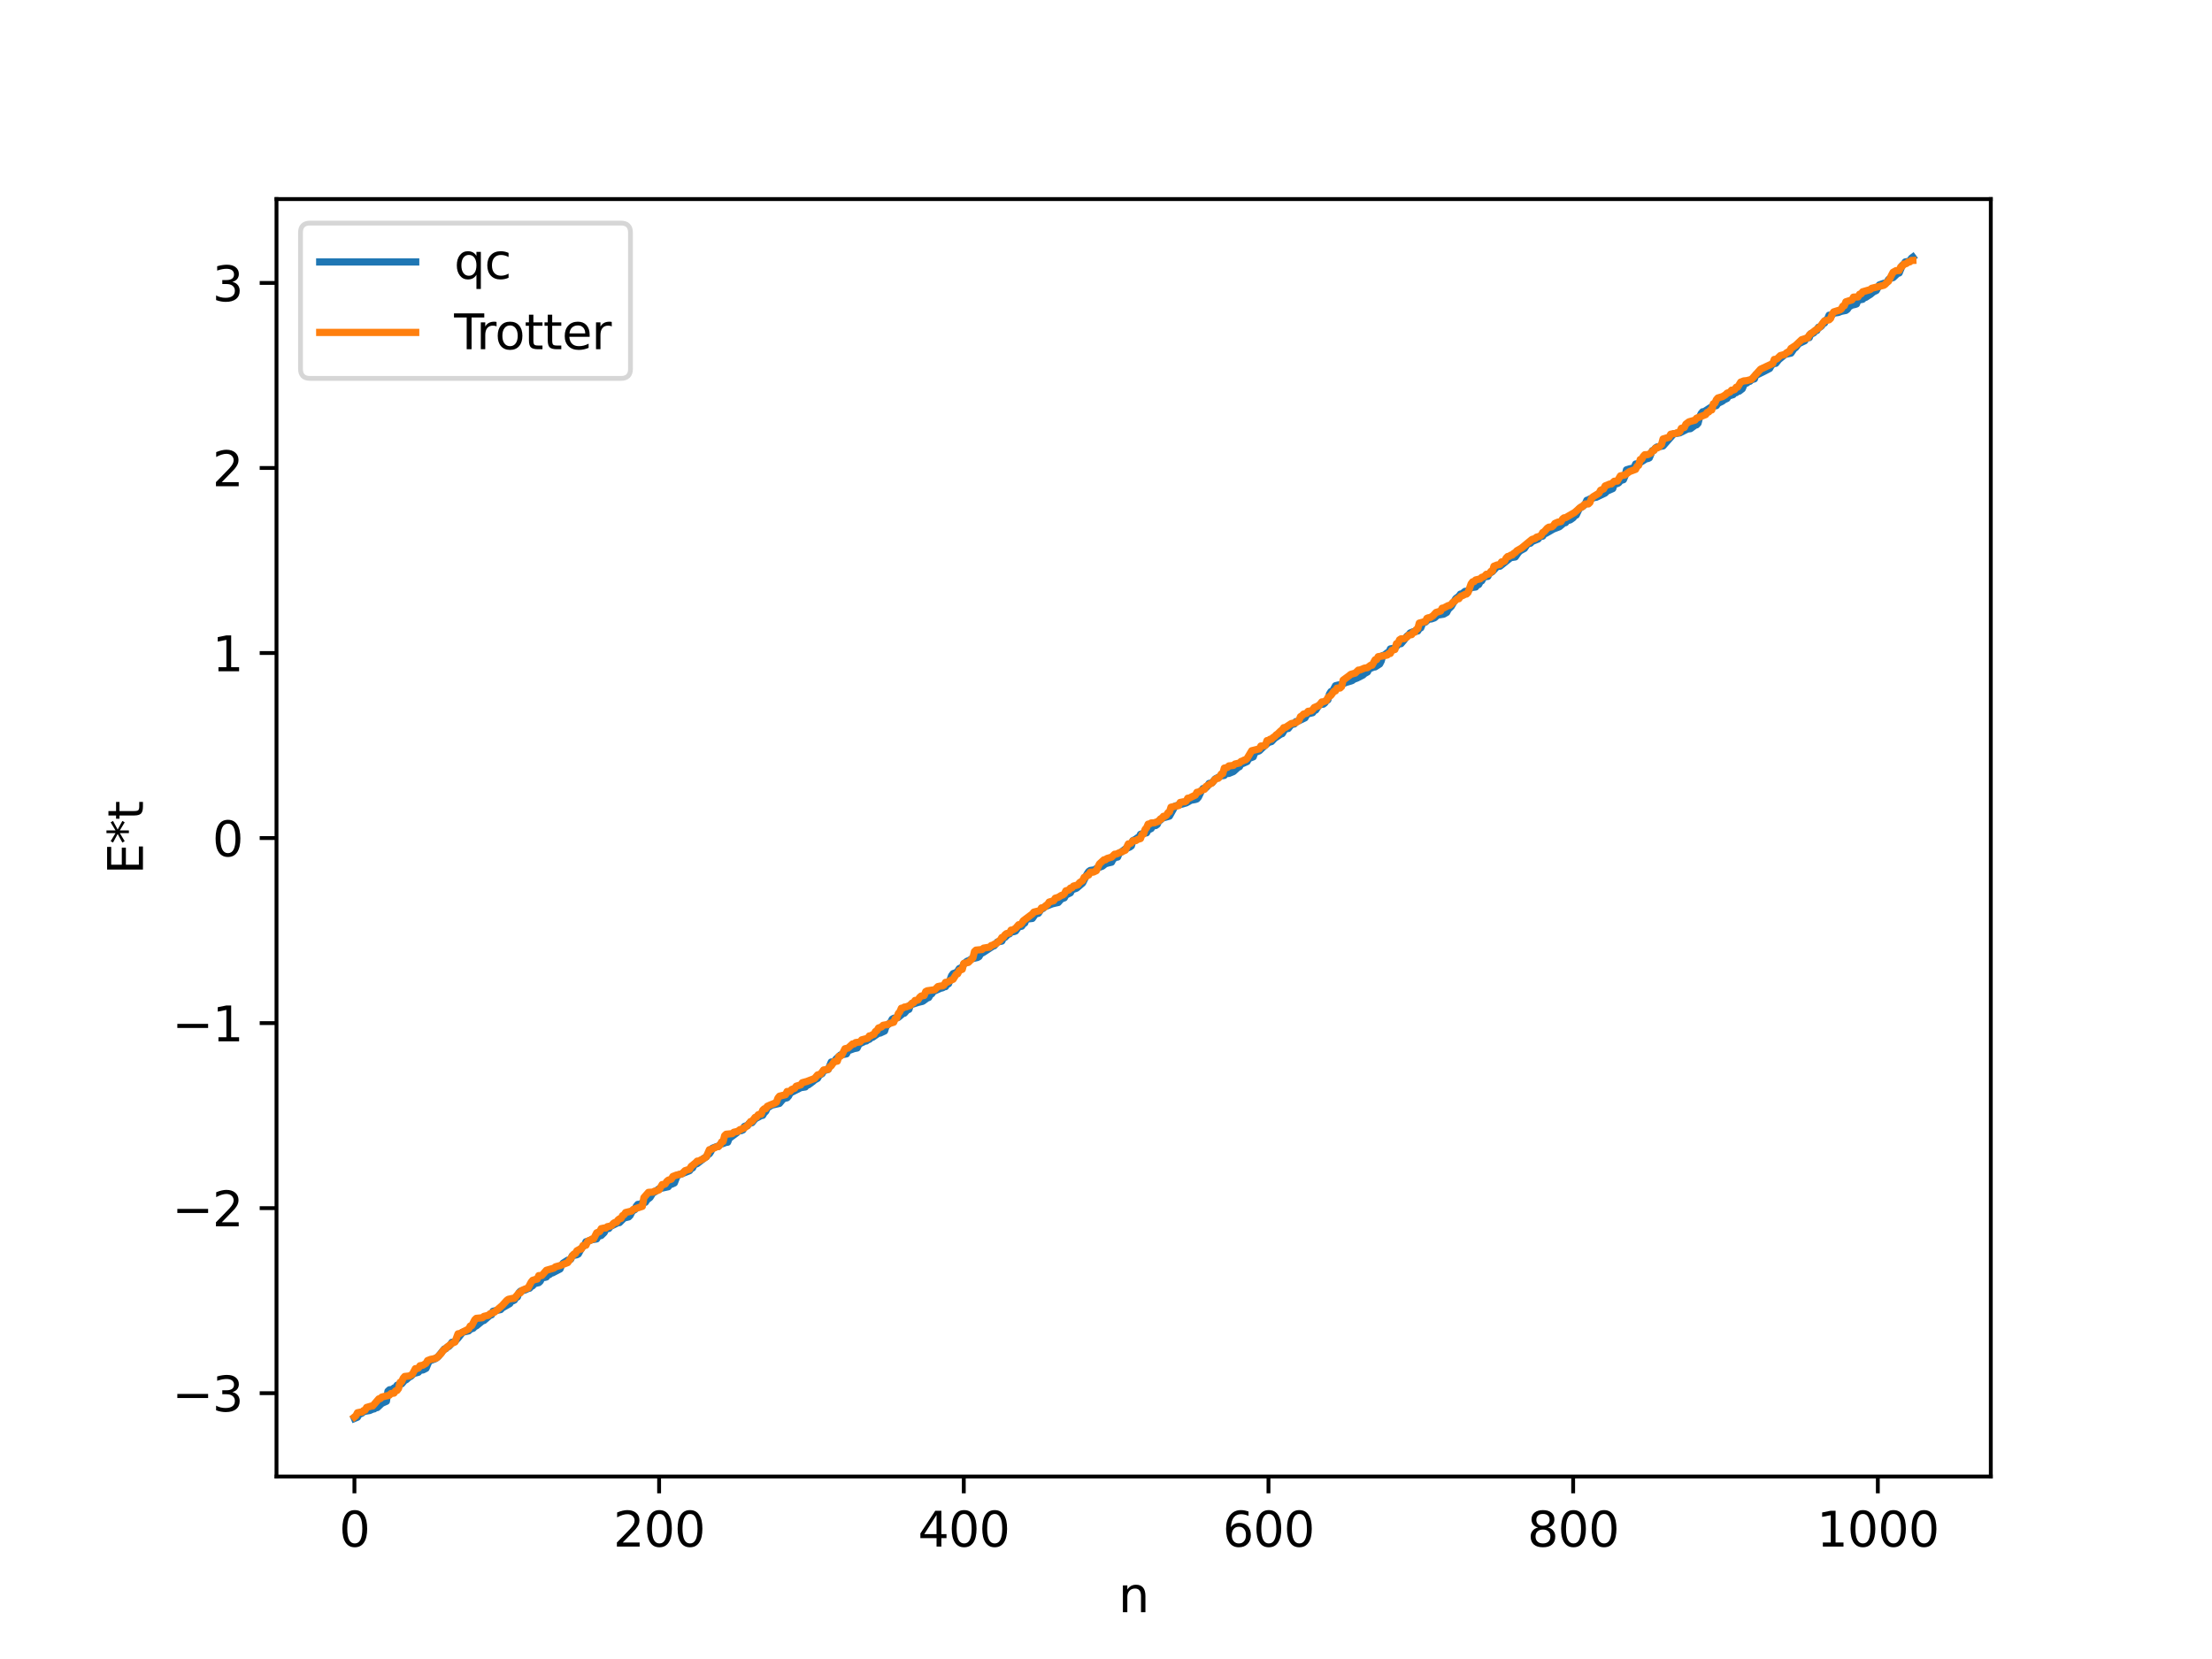 <?xml version="1.0" encoding="utf-8" standalone="no"?>
<!DOCTYPE svg PUBLIC "-//W3C//DTD SVG 1.1//EN"
  "http://www.w3.org/Graphics/SVG/1.1/DTD/svg11.dtd">
<svg xmlns:xlink="http://www.w3.org/1999/xlink" width="460.8pt" height="345.6pt" viewBox="0 0 460.8 345.6" xmlns="http://www.w3.org/2000/svg" version="1.1">
 <defs>
  <style type="text/css">*{stroke-linejoin: round; stroke-linecap: butt}</style>
 </defs>
 <g id="figure_1">
  <g id="patch_1">
   <path d="M 0 345.6 
L 460.8 345.6 
L 460.8 0 
L 0 0 
z
" style="fill: #ffffff"/>
  </g>
  <g id="axes_1">
   <g id="patch_2">
    <path d="M 57.6 307.584 
L 414.72 307.584 
L 414.72 41.472 
L 57.6 41.472 
z
" style="fill: #ffffff"/>
   </g>
   <g id="matplotlib.axis_1">
    <g id="xtick_1">
     <g id="line2d_1">
      <defs>
       <path id="mc720ba28cb" d="M 0 0 
L 0 3.5 
" style="stroke: #000000; stroke-width: 0.8"/>
      </defs>
      <g>
       <use xlink:href="#mc720ba28cb" x="73.833" y="307.584" style="stroke: #000000; stroke-width: 0.8"/>
      </g>
     </g>
     <g id="text_1">
      <!-- 0 -->
      <g transform="translate(70.651 322.182) scale(0.1 -0.1)">
       <defs>
        <path id="DejaVuSans-30" d="M 2034 4250 
Q 1547 4250 1301 3770 
Q 1056 3291 1056 2328 
Q 1056 1369 1301 889 
Q 1547 409 2034 409 
Q 2525 409 2770 889 
Q 3016 1369 3016 2328 
Q 3016 3291 2770 3770 
Q 2525 4250 2034 4250 
z
M 2034 4750 
Q 2819 4750 3233 4129 
Q 3647 3509 3647 2328 
Q 3647 1150 3233 529 
Q 2819 -91 2034 -91 
Q 1250 -91 836 529 
Q 422 1150 422 2328 
Q 422 3509 836 4129 
Q 1250 4750 2034 4750 
z
" transform="scale(0.016)"/>
       </defs>
       <use xlink:href="#DejaVuSans-30"/>
      </g>
     </g>
    </g>
    <g id="xtick_2">
     <g id="line2d_2">
      <g>
       <use xlink:href="#mc720ba28cb" x="137.304" y="307.584" style="stroke: #000000; stroke-width: 0.8"/>
      </g>
     </g>
     <g id="text_2">
      <!-- 200 -->
      <g transform="translate(127.76 322.182) scale(0.1 -0.1)">
       <defs>
        <path id="DejaVuSans-32" d="M 1228 531 
L 3431 531 
L 3431 0 
L 469 0 
L 469 531 
Q 828 903 1448 1529 
Q 2069 2156 2228 2338 
Q 2531 2678 2651 2914 
Q 2772 3150 2772 3378 
Q 2772 3750 2511 3984 
Q 2250 4219 1831 4219 
Q 1534 4219 1204 4116 
Q 875 4013 500 3803 
L 500 4441 
Q 881 4594 1212 4672 
Q 1544 4750 1819 4750 
Q 2544 4750 2975 4387 
Q 3406 4025 3406 3419 
Q 3406 3131 3298 2873 
Q 3191 2616 2906 2266 
Q 2828 2175 2409 1742 
Q 1991 1309 1228 531 
z
" transform="scale(0.016)"/>
       </defs>
       <use xlink:href="#DejaVuSans-32"/>
       <use xlink:href="#DejaVuSans-30" x="63.623"/>
       <use xlink:href="#DejaVuSans-30" x="127.246"/>
      </g>
     </g>
    </g>
    <g id="xtick_3">
     <g id="line2d_3">
      <g>
       <use xlink:href="#mc720ba28cb" x="200.775" y="307.584" style="stroke: #000000; stroke-width: 0.8"/>
      </g>
     </g>
     <g id="text_3">
      <!-- 400 -->
      <g transform="translate(191.231 322.182) scale(0.1 -0.1)">
       <defs>
        <path id="DejaVuSans-34" d="M 2419 4116 
L 825 1625 
L 2419 1625 
L 2419 4116 
z
M 2253 4666 
L 3047 4666 
L 3047 1625 
L 3713 1625 
L 3713 1100 
L 3047 1100 
L 3047 0 
L 2419 0 
L 2419 1100 
L 313 1100 
L 313 1709 
L 2253 4666 
z
" transform="scale(0.016)"/>
       </defs>
       <use xlink:href="#DejaVuSans-34"/>
       <use xlink:href="#DejaVuSans-30" x="63.623"/>
       <use xlink:href="#DejaVuSans-30" x="127.246"/>
      </g>
     </g>
    </g>
    <g id="xtick_4">
     <g id="line2d_4">
      <g>
       <use xlink:href="#mc720ba28cb" x="264.246" y="307.584" style="stroke: #000000; stroke-width: 0.8"/>
      </g>
     </g>
     <g id="text_4">
      <!-- 600 -->
      <g transform="translate(254.702 322.182) scale(0.1 -0.1)">
       <defs>
        <path id="DejaVuSans-36" d="M 2113 2584 
Q 1688 2584 1439 2293 
Q 1191 2003 1191 1497 
Q 1191 994 1439 701 
Q 1688 409 2113 409 
Q 2538 409 2786 701 
Q 3034 994 3034 1497 
Q 3034 2003 2786 2293 
Q 2538 2584 2113 2584 
z
M 3366 4563 
L 3366 3988 
Q 3128 4100 2886 4159 
Q 2644 4219 2406 4219 
Q 1781 4219 1451 3797 
Q 1122 3375 1075 2522 
Q 1259 2794 1537 2939 
Q 1816 3084 2150 3084 
Q 2853 3084 3261 2657 
Q 3669 2231 3669 1497 
Q 3669 778 3244 343 
Q 2819 -91 2113 -91 
Q 1303 -91 875 529 
Q 447 1150 447 2328 
Q 447 3434 972 4092 
Q 1497 4750 2381 4750 
Q 2619 4750 2861 4703 
Q 3103 4656 3366 4563 
z
" transform="scale(0.016)"/>
       </defs>
       <use xlink:href="#DejaVuSans-36"/>
       <use xlink:href="#DejaVuSans-30" x="63.623"/>
       <use xlink:href="#DejaVuSans-30" x="127.246"/>
      </g>
     </g>
    </g>
    <g id="xtick_5">
     <g id="line2d_5">
      <g>
       <use xlink:href="#mc720ba28cb" x="327.717" y="307.584" style="stroke: #000000; stroke-width: 0.8"/>
      </g>
     </g>
     <g id="text_5">
      <!-- 800 -->
      <g transform="translate(318.173 322.182) scale(0.1 -0.1)">
       <defs>
        <path id="DejaVuSans-38" d="M 2034 2216 
Q 1584 2216 1326 1975 
Q 1069 1734 1069 1313 
Q 1069 891 1326 650 
Q 1584 409 2034 409 
Q 2484 409 2743 651 
Q 3003 894 3003 1313 
Q 3003 1734 2745 1975 
Q 2488 2216 2034 2216 
z
M 1403 2484 
Q 997 2584 770 2862 
Q 544 3141 544 3541 
Q 544 4100 942 4425 
Q 1341 4750 2034 4750 
Q 2731 4750 3128 4425 
Q 3525 4100 3525 3541 
Q 3525 3141 3298 2862 
Q 3072 2584 2669 2484 
Q 3125 2378 3379 2068 
Q 3634 1759 3634 1313 
Q 3634 634 3220 271 
Q 2806 -91 2034 -91 
Q 1263 -91 848 271 
Q 434 634 434 1313 
Q 434 1759 690 2068 
Q 947 2378 1403 2484 
z
M 1172 3481 
Q 1172 3119 1398 2916 
Q 1625 2713 2034 2713 
Q 2441 2713 2670 2916 
Q 2900 3119 2900 3481 
Q 2900 3844 2670 4047 
Q 2441 4250 2034 4250 
Q 1625 4250 1398 4047 
Q 1172 3844 1172 3481 
z
" transform="scale(0.016)"/>
       </defs>
       <use xlink:href="#DejaVuSans-38"/>
       <use xlink:href="#DejaVuSans-30" x="63.623"/>
       <use xlink:href="#DejaVuSans-30" x="127.246"/>
      </g>
     </g>
    </g>
    <g id="xtick_6">
     <g id="line2d_6">
      <g>
       <use xlink:href="#mc720ba28cb" x="391.188" y="307.584" style="stroke: #000000; stroke-width: 0.8"/>
      </g>
     </g>
     <g id="text_6">
      <!-- 1000 -->
      <g transform="translate(378.463 322.182) scale(0.1 -0.1)">
       <defs>
        <path id="DejaVuSans-31" d="M 794 531 
L 1825 531 
L 1825 4091 
L 703 3866 
L 703 4441 
L 1819 4666 
L 2450 4666 
L 2450 531 
L 3481 531 
L 3481 0 
L 794 0 
L 794 531 
z
" transform="scale(0.016)"/>
       </defs>
       <use xlink:href="#DejaVuSans-31"/>
       <use xlink:href="#DejaVuSans-30" x="63.623"/>
       <use xlink:href="#DejaVuSans-30" x="127.246"/>
       <use xlink:href="#DejaVuSans-30" x="190.869"/>
      </g>
     </g>
    </g>
    <g id="text_7">
     <!-- n -->
     <g transform="translate(232.991 335.861) scale(0.1 -0.1)">
      <defs>
       <path id="DejaVuSans-6e" d="M 3513 2113 
L 3513 0 
L 2938 0 
L 2938 2094 
Q 2938 2591 2744 2837 
Q 2550 3084 2163 3084 
Q 1697 3084 1428 2787 
Q 1159 2491 1159 1978 
L 1159 0 
L 581 0 
L 581 3500 
L 1159 3500 
L 1159 2956 
Q 1366 3272 1645 3428 
Q 1925 3584 2291 3584 
Q 2894 3584 3203 3211 
Q 3513 2838 3513 2113 
z
" transform="scale(0.016)"/>
      </defs>
      <use xlink:href="#DejaVuSans-6e"/>
     </g>
    </g>
   </g>
   <g id="matplotlib.axis_2">
    <g id="ytick_1">
     <g id="line2d_7">
      <defs>
       <path id="m18a32d687a" d="M 0 0 
L -3.5 0 
" style="stroke: #000000; stroke-width: 0.8"/>
      </defs>
      <g>
       <use xlink:href="#m18a32d687a" x="57.6" y="290.22" style="stroke: #000000; stroke-width: 0.8"/>
      </g>
     </g>
     <g id="text_8">
      <!-- −3 -->
      <g transform="translate(35.858 294.019) scale(0.1 -0.1)">
       <defs>
        <path id="DejaVuSans-2212" d="M 678 2272 
L 4684 2272 
L 4684 1741 
L 678 1741 
L 678 2272 
z
" transform="scale(0.016)"/>
        <path id="DejaVuSans-33" d="M 2597 2516 
Q 3050 2419 3304 2112 
Q 3559 1806 3559 1356 
Q 3559 666 3084 287 
Q 2609 -91 1734 -91 
Q 1441 -91 1130 -33 
Q 819 25 488 141 
L 488 750 
Q 750 597 1062 519 
Q 1375 441 1716 441 
Q 2309 441 2620 675 
Q 2931 909 2931 1356 
Q 2931 1769 2642 2001 
Q 2353 2234 1838 2234 
L 1294 2234 
L 1294 2753 
L 1863 2753 
Q 2328 2753 2575 2939 
Q 2822 3125 2822 3475 
Q 2822 3834 2567 4026 
Q 2313 4219 1838 4219 
Q 1578 4219 1281 4162 
Q 984 4106 628 3988 
L 628 4550 
Q 988 4650 1302 4700 
Q 1616 4750 1894 4750 
Q 2613 4750 3031 4423 
Q 3450 4097 3450 3541 
Q 3450 3153 3228 2886 
Q 3006 2619 2597 2516 
z
" transform="scale(0.016)"/>
       </defs>
       <use xlink:href="#DejaVuSans-2212"/>
       <use xlink:href="#DejaVuSans-33" x="83.789"/>
      </g>
     </g>
    </g>
    <g id="ytick_2">
     <g id="line2d_8">
      <g>
       <use xlink:href="#m18a32d687a" x="57.6" y="251.674" style="stroke: #000000; stroke-width: 0.8"/>
      </g>
     </g>
     <g id="text_9">
      <!-- −2 -->
      <g transform="translate(35.858 255.473) scale(0.1 -0.1)">
       <use xlink:href="#DejaVuSans-2212"/>
       <use xlink:href="#DejaVuSans-32" x="83.789"/>
      </g>
     </g>
    </g>
    <g id="ytick_3">
     <g id="line2d_9">
      <g>
       <use xlink:href="#m18a32d687a" x="57.6" y="213.128" style="stroke: #000000; stroke-width: 0.8"/>
      </g>
     </g>
     <g id="text_10">
      <!-- −1 -->
      <g transform="translate(35.858 216.927) scale(0.1 -0.1)">
       <use xlink:href="#DejaVuSans-2212"/>
       <use xlink:href="#DejaVuSans-31" x="83.789"/>
      </g>
     </g>
    </g>
    <g id="ytick_4">
     <g id="line2d_10">
      <g>
       <use xlink:href="#m18a32d687a" x="57.6" y="174.581" style="stroke: #000000; stroke-width: 0.8"/>
      </g>
     </g>
     <g id="text_11">
      <!-- 0 -->
      <g transform="translate(44.237 178.381) scale(0.1 -0.1)">
       <use xlink:href="#DejaVuSans-30"/>
      </g>
     </g>
    </g>
    <g id="ytick_5">
     <g id="line2d_11">
      <g>
       <use xlink:href="#m18a32d687a" x="57.6" y="136.035" style="stroke: #000000; stroke-width: 0.8"/>
      </g>
     </g>
     <g id="text_12">
      <!-- 1 -->
      <g transform="translate(44.237 139.834) scale(0.1 -0.1)">
       <use xlink:href="#DejaVuSans-31"/>
      </g>
     </g>
    </g>
    <g id="ytick_6">
     <g id="line2d_12">
      <g>
       <use xlink:href="#m18a32d687a" x="57.6" y="97.489" style="stroke: #000000; stroke-width: 0.8"/>
      </g>
     </g>
     <g id="text_13">
      <!-- 2 -->
      <g transform="translate(44.237 101.288) scale(0.1 -0.1)">
       <use xlink:href="#DejaVuSans-32"/>
      </g>
     </g>
    </g>
    <g id="ytick_7">
     <g id="line2d_13">
      <g>
       <use xlink:href="#m18a32d687a" x="57.6" y="58.942" style="stroke: #000000; stroke-width: 0.8"/>
      </g>
     </g>
     <g id="text_14">
      <!-- 3 -->
      <g transform="translate(44.237 62.742) scale(0.1 -0.1)">
       <use xlink:href="#DejaVuSans-33"/>
      </g>
     </g>
    </g>
    <g id="text_15">
     <!-- E*t -->
     <g transform="translate(29.778 182.148) rotate(-90) scale(0.1 -0.1)">
      <defs>
       <path id="DejaVuSans-45" d="M 628 4666 
L 3578 4666 
L 3578 4134 
L 1259 4134 
L 1259 2753 
L 3481 2753 
L 3481 2222 
L 1259 2222 
L 1259 531 
L 3634 531 
L 3634 0 
L 628 0 
L 628 4666 
z
" transform="scale(0.016)"/>
       <path id="DejaVuSans-2a" d="M 3009 3897 
L 1888 3291 
L 3009 2681 
L 2828 2375 
L 1778 3009 
L 1778 1831 
L 1422 1831 
L 1422 3009 
L 372 2375 
L 191 2681 
L 1313 3291 
L 191 3897 
L 372 4206 
L 1422 3572 
L 1422 4750 
L 1778 4750 
L 1778 3572 
L 2828 4206 
L 3009 3897 
z
" transform="scale(0.016)"/>
       <path id="DejaVuSans-74" d="M 1172 4494 
L 1172 3500 
L 2356 3500 
L 2356 3053 
L 1172 3053 
L 1172 1153 
Q 1172 725 1289 603 
Q 1406 481 1766 481 
L 2356 481 
L 2356 0 
L 1766 0 
Q 1100 0 847 248 
Q 594 497 594 1153 
L 594 3053 
L 172 3053 
L 172 3500 
L 594 3500 
L 594 4494 
L 1172 4494 
z
" transform="scale(0.016)"/>
      </defs>
      <use xlink:href="#DejaVuSans-45"/>
      <use xlink:href="#DejaVuSans-2a" x="63.184"/>
      <use xlink:href="#DejaVuSans-74" x="113.184"/>
     </g>
    </g>
   </g>
   <g id="line2d_14">
    <path d="M 73.833 295.488 
L 74.467 295.226 
L 74.785 294.647 
L 75.42 294.385 
L 75.737 294.045 
L 77.006 293.834 
L 77.641 293.552 
L 77.958 293.495 
L 78.276 293.251 
L 78.593 293.225 
L 79.545 292.336 
L 80.497 291.915 
L 80.815 289.817 
L 81.132 289.523 
L 81.767 289.436 
L 82.084 289.135 
L 82.401 289.059 
L 82.719 288.57 
L 83.353 288.354 
L 83.671 288.289 
L 84.305 287.545 
L 84.623 287.421 
L 85.258 286.851 
L 85.575 286.721 
L 86.21 286.113 
L 86.844 285.956 
L 87.162 285.863 
L 87.479 285.462 
L 88.114 285.382 
L 88.748 285.056 
L 89.383 283.537 
L 90.335 283.18 
L 90.653 283.063 
L 91.287 282.592 
L 92.557 281.018 
L 92.874 280.957 
L 93.191 280.594 
L 93.509 280.487 
L 93.826 280.158 
L 94.143 279.629 
L 94.461 279.609 
L 94.778 279.425 
L 95.413 278.752 
L 96.365 277.538 
L 97.634 277.244 
L 97.952 276.909 
L 98.586 276.693 
L 98.904 276.332 
L 99.221 276.211 
L 100.491 275.165 
L 100.808 275.082 
L 101.443 274.536 
L 102.077 274.006 
L 102.395 273.905 
L 102.712 273.157 
L 103.347 273.011 
L 104.299 272.81 
L 104.616 272.47 
L 106.203 271.561 
L 106.52 271.037 
L 106.838 270.991 
L 107.155 270.829 
L 107.472 270.314 
L 107.79 270.177 
L 108.107 269.314 
L 108.424 268.981 
L 109.377 268.724 
L 110.011 268.425 
L 110.329 268.356 
L 110.646 267.995 
L 110.963 267.852 
L 111.281 267.445 
L 111.915 267.27 
L 112.233 267.198 
L 112.55 266.907 
L 112.867 266.167 
L 113.502 266.107 
L 113.82 266.018 
L 114.137 265.58 
L 114.454 265.516 
L 114.772 265.221 
L 115.089 265.174 
L 116.676 264.349 
L 116.993 263.561 
L 117.31 263.128 
L 118.262 262.521 
L 118.58 262.489 
L 118.897 262.319 
L 119.215 261.588 
L 120.167 261.391 
L 120.484 261.223 
L 121.119 260.049 
L 121.753 259.363 
L 122.071 258.675 
L 122.705 258.524 
L 123.023 258.303 
L 124.292 258.092 
L 124.61 257.549 
L 125.244 257.375 
L 125.879 256.75 
L 126.196 256.056 
L 126.514 255.921 
L 126.831 255.916 
L 127.148 255.496 
L 128.735 254.706 
L 129.053 254.69 
L 130.005 253.735 
L 130.957 253.504 
L 131.274 253.182 
L 131.591 252.54 
L 131.909 252.159 
L 132.226 252.012 
L 132.543 251.286 
L 132.861 250.903 
L 133.178 250.889 
L 133.813 250.601 
L 134.448 250.455 
L 134.765 249.944 
L 135.4 249.472 
L 136.034 248.449 
L 136.352 248.34 
L 137.304 247.634 
L 139.208 247.223 
L 139.525 246.738 
L 139.843 246.723 
L 140.477 246.436 
L 141.112 244.82 
L 141.747 244.633 
L 143.651 243.874 
L 143.968 243.432 
L 144.286 243.299 
L 144.603 242.648 
L 145.238 242.395 
L 146.824 241.164 
L 147.142 240.986 
L 147.459 240.513 
L 147.777 240.355 
L 148.094 239.878 
L 148.411 239.194 
L 149.363 238.828 
L 149.681 238.794 
L 149.998 238.441 
L 151.267 237.976 
L 151.585 237.943 
L 151.902 237.141 
L 153.489 235.976 
L 153.806 235.63 
L 154.441 235.523 
L 154.758 235.383 
L 155.076 234.66 
L 155.393 234.53 
L 155.71 234.526 
L 156.028 234.044 
L 156.662 233.87 
L 157.297 233.079 
L 158.567 232.398 
L 158.884 232.345 
L 159.201 231.813 
L 159.519 231.522 
L 159.836 230.8 
L 160.788 230.219 
L 162.375 229.861 
L 163.01 229.091 
L 163.327 228.836 
L 163.962 228.688 
L 164.279 228.337 
L 164.596 227.701 
L 166.818 226.574 
L 167.77 226.429 
L 168.087 226.025 
L 168.405 225.986 
L 169.357 225.284 
L 169.674 224.992 
L 170.309 224.643 
L 170.626 224.066 
L 171.261 223.659 
L 171.578 223.048 
L 172.213 222.883 
L 172.53 222.767 
L 173.165 221.24 
L 173.8 221.191 
L 174.117 220.666 
L 175.069 219.78 
L 176.339 219.542 
L 176.656 218.901 
L 177.925 218.443 
L 178.56 218.32 
L 178.877 217.634 
L 179.195 217.364 
L 179.829 217.073 
L 180.147 216.894 
L 180.464 216.854 
L 180.781 216.587 
L 181.099 216.51 
L 181.416 216.173 
L 181.734 216.116 
L 183.003 215.234 
L 183.32 215.222 
L 184.272 214.782 
L 184.59 213.784 
L 185.224 213.219 
L 185.542 212.943 
L 185.859 212.321 
L 186.177 212.127 
L 187.129 211.944 
L 188.081 211.135 
L 188.398 211.063 
L 189.033 210.343 
L 189.35 210.273 
L 189.667 209.337 
L 191.254 208.821 
L 192.206 208.593 
L 193.158 207.904 
L 193.476 207.8 
L 193.793 207.218 
L 194.11 207.027 
L 194.428 206.54 
L 196.015 205.842 
L 196.332 205.795 
L 196.649 205.582 
L 196.967 205.538 
L 197.284 205.009 
L 197.601 204.941 
L 198.236 203.247 
L 198.553 202.827 
L 199.188 202.597 
L 199.505 202.319 
L 199.823 201.781 
L 200.458 201.495 
L 200.775 200.811 
L 201.41 200.275 
L 202.044 200.003 
L 202.362 199.756 
L 203.631 199.461 
L 203.948 199.28 
L 204.266 198.71 
L 204.9 198.365 
L 206.805 197.122 
L 207.122 197.009 
L 207.757 196.24 
L 208.709 196.045 
L 209.026 195.35 
L 209.343 195.285 
L 209.978 194.642 
L 210.296 194.548 
L 210.613 194.16 
L 211.248 194.062 
L 211.565 193.95 
L 212.2 193.077 
L 212.834 192.945 
L 213.152 192.492 
L 213.469 192.296 
L 213.786 191.472 
L 215.056 191.328 
L 215.691 190.412 
L 216.325 190.249 
L 216.96 189.309 
L 217.277 189.251 
L 217.595 188.915 
L 219.181 188.295 
L 219.816 188.142 
L 220.451 188.002 
L 221.086 187.268 
L 221.72 187.041 
L 222.038 186.457 
L 222.99 185.988 
L 223.307 185.363 
L 224.259 185.029 
L 225.529 183.951 
L 226.481 182.027 
L 226.798 181.562 
L 227.115 181.332 
L 228.067 181.191 
L 228.385 180.91 
L 229.654 180.438 
L 230.289 179.931 
L 230.924 179.756 
L 231.558 179.611 
L 231.876 178.961 
L 232.51 178.566 
L 232.828 178.539 
L 233.145 177.738 
L 233.462 177.595 
L 234.415 176.859 
L 235.367 176.446 
L 235.684 176.214 
L 236.001 175.119 
L 236.636 174.783 
L 236.953 174.524 
L 237.271 174.414 
L 237.588 173.794 
L 238.54 173.518 
L 238.858 173.493 
L 239.175 172.909 
L 239.81 172.603 
L 240.127 172.066 
L 240.762 171.969 
L 241.079 171.734 
L 241.396 171.011 
L 241.714 170.859 
L 242.031 170.459 
L 243.618 170.014 
L 244.57 168.309 
L 244.887 167.89 
L 247.109 167.255 
L 248.061 166.718 
L 249.013 166.543 
L 249.33 166.432 
L 249.648 166.078 
L 250.282 164.743 
L 250.6 164.275 
L 250.917 164.256 
L 251.234 164.086 
L 251.552 163.762 
L 251.869 163.21 
L 252.504 163.071 
L 253.139 162.269 
L 254.408 161.63 
L 255.043 161.534 
L 255.36 161.17 
L 255.995 161.12 
L 256.947 160.729 
L 257.899 159.862 
L 258.216 159.718 
L 258.534 159.081 
L 258.851 159.074 
L 259.803 158.643 
L 260.12 158.036 
L 261.072 157.664 
L 261.39 156.766 
L 262.342 156.408 
L 262.977 155.787 
L 264.246 154.667 
L 264.881 154.48 
L 265.515 153.803 
L 266.785 152.943 
L 267.102 152.839 
L 267.737 151.821 
L 268.372 151.755 
L 269.006 150.947 
L 269.641 150.814 
L 269.958 150.328 
L 270.276 150.298 
L 271.862 149.539 
L 272.18 148.959 
L 272.497 148.7 
L 273.449 148.473 
L 273.767 148.017 
L 274.084 147.921 
L 274.719 146.991 
L 275.036 146.762 
L 275.671 146.686 
L 275.988 146.431 
L 276.305 145.966 
L 276.623 145.795 
L 276.94 144.597 
L 277.258 144.075 
L 277.575 144.041 
L 278.21 142.848 
L 278.844 142.689 
L 279.479 142.574 
L 280.431 142.155 
L 281.383 141.879 
L 281.7 141.763 
L 282.018 141.509 
L 282.653 141.276 
L 283.922 140.635 
L 284.239 140.33 
L 284.874 139.976 
L 285.191 139.36 
L 286.143 138.967 
L 286.461 138.93 
L 287.413 138.322 
L 287.73 137.715 
L 288.048 136.56 
L 288.365 136.48 
L 289 135.984 
L 289.317 135.92 
L 289.634 135.179 
L 290.586 134.997 
L 291.221 134.289 
L 291.539 134.103 
L 291.856 134.089 
L 292.491 133.342 
L 293.125 132.491 
L 293.443 132.29 
L 293.76 131.864 
L 294.395 131.6 
L 295.029 131.492 
L 295.347 131.444 
L 295.664 130.935 
L 295.981 130.793 
L 296.299 130.006 
L 296.616 129.63 
L 296.934 129.6 
L 297.568 129 
L 298.203 128.927 
L 298.838 128.709 
L 299.472 128.134 
L 300.742 127.94 
L 301.377 127.575 
L 301.694 126.941 
L 302.329 126.325 
L 303.281 124.675 
L 303.915 124.217 
L 304.233 123.762 
L 304.55 123.716 
L 305.185 123.201 
L 305.82 123.091 
L 306.454 122.406 
L 307.406 122.283 
L 307.724 121.853 
L 308.041 121.775 
L 308.358 121.156 
L 308.676 121 
L 308.993 120.409 
L 309.31 120.153 
L 309.945 120.069 
L 310.262 119.478 
L 310.897 119.077 
L 311.849 118.03 
L 312.484 117.947 
L 314.705 116.171 
L 315.658 116.022 
L 316.292 115.122 
L 316.61 114.779 
L 317.562 114.256 
L 318.196 113.32 
L 318.831 113.151 
L 319.148 112.807 
L 320.418 112.288 
L 320.735 111.821 
L 321.37 111.685 
L 321.687 111.184 
L 322.005 111.124 
L 323.591 110.214 
L 324.861 109.725 
L 325.813 108.92 
L 326.13 108.881 
L 326.448 108.468 
L 327.082 108.312 
L 327.717 107.864 
L 328.034 107.441 
L 328.352 107.305 
L 328.986 105.965 
L 329.939 105.311 
L 330.256 104.914 
L 330.573 104.216 
L 330.891 104.155 
L 331.208 103.929 
L 331.843 103.764 
L 332.16 103.619 
L 332.477 103.615 
L 334.381 102.713 
L 334.699 102.344 
L 335.968 101.781 
L 336.286 100.818 
L 336.92 100.741 
L 337.238 100.554 
L 337.555 100.123 
L 338.19 99.932 
L 338.507 99.185 
L 338.824 97.873 
L 339.459 97.677 
L 340.411 97.453 
L 340.729 96.662 
L 341.363 96.551 
L 342.95 95.547 
L 343.267 95.53 
L 343.585 95.381 
L 344.22 93.867 
L 344.537 93.799 
L 344.854 93.349 
L 345.172 93.12 
L 346.441 92.898 
L 348.662 90.38 
L 349.932 90.172 
L 351.519 89.376 
L 352.153 89.296 
L 353.105 88.6 
L 353.423 88.504 
L 353.74 88.159 
L 354.058 86.884 
L 354.375 86.159 
L 354.692 85.779 
L 355.01 85.755 
L 356.596 84.723 
L 357.548 84.503 
L 357.866 84.038 
L 358.818 83.559 
L 359.135 83.303 
L 359.77 83 
L 360.087 82.505 
L 361.039 82.213 
L 361.357 81.814 
L 361.674 81.797 
L 361.991 81.526 
L 362.309 81.486 
L 362.943 80.994 
L 363.261 80.24 
L 363.578 79.855 
L 363.896 79.789 
L 364.213 79.5 
L 364.53 79.433 
L 364.848 79.116 
L 365.482 78.927 
L 365.8 78.045 
L 366.117 78.035 
L 367.386 77.418 
L 368.656 76.755 
L 368.973 76.196 
L 369.291 75.877 
L 369.608 75.72 
L 369.925 75.69 
L 370.56 74.905 
L 371.829 73.857 
L 372.464 73.698 
L 373.099 73.559 
L 373.734 72.636 
L 374.051 72.42 
L 374.686 71.596 
L 375.955 70.996 
L 376.272 70.498 
L 376.59 70.343 
L 376.907 70.336 
L 377.224 69.512 
L 377.542 69.501 
L 377.859 69.327 
L 378.177 68.866 
L 378.494 68.846 
L 378.811 68.174 
L 379.129 68.159 
L 379.446 67.924 
L 379.763 67.382 
L 380.081 67.299 
L 380.398 66.682 
L 380.715 66.428 
L 381.033 65.666 
L 381.667 65.634 
L 381.985 65.235 
L 382.937 65.1 
L 383.572 64.857 
L 384.524 64.667 
L 384.841 64.43 
L 385.158 63.937 
L 385.793 63.563 
L 386.428 63.428 
L 386.745 63.318 
L 387.062 62.527 
L 388.015 62.349 
L 388.332 62.034 
L 388.649 61.957 
L 389.284 61.536 
L 389.601 61.35 
L 390.236 60.821 
L 390.871 60.517 
L 391.505 59.352 
L 392.14 59.124 
L 393.092 58.814 
L 393.41 58.236 
L 393.727 57.993 
L 394.362 57.835 
L 395.314 56.941 
L 395.631 56.87 
L 396.266 55.287 
L 396.583 55.043 
L 396.9 54.572 
L 397.853 54.384 
L 398.17 53.807 
L 398.487 53.568 
L 398.487 53.568 
" clip-path="url(#p69e6646559)" style="fill: none; stroke: #1f77b4; stroke-width: 1.5; stroke-linecap: square"/>
   </g>
   <g id="line2d_15">
    <path d="M 73.833 295.176 
L 74.15 294.913 
L 74.467 294.3 
L 75.102 294.169 
L 75.42 294.169 
L 75.737 293.839 
L 76.054 293.761 
L 76.372 293.193 
L 77.324 292.915 
L 77.641 292.88 
L 78.91 291.41 
L 79.228 291.356 
L 79.545 291.026 
L 81.132 290.638 
L 81.449 290.296 
L 82.084 290.211 
L 82.401 289.749 
L 82.719 289.66 
L 83.036 289.236 
L 83.353 287.952 
L 83.671 287.833 
L 83.988 287.111 
L 84.305 286.744 
L 85.258 286.641 
L 85.892 286.292 
L 86.527 285.115 
L 86.844 285.115 
L 87.162 284.992 
L 87.479 284.513 
L 88.114 284.391 
L 88.748 284.001 
L 89.066 283.434 
L 89.7 283.185 
L 90.335 283.058 
L 90.97 282.877 
L 91.922 281.926 
L 92.239 281.414 
L 93.826 280.069 
L 94.461 279.682 
L 94.778 279.567 
L 95.413 277.855 
L 95.73 277.827 
L 97.634 276.85 
L 97.952 276.238 
L 98.269 276.157 
L 98.904 274.935 
L 99.221 274.635 
L 100.491 274.511 
L 100.808 274.219 
L 101.76 273.995 
L 102.077 273.678 
L 102.395 273.608 
L 102.712 273.395 
L 103.029 273.334 
L 104.616 271.955 
L 105.568 270.908 
L 105.886 270.67 
L 106.838 270.465 
L 107.155 270.465 
L 108.107 269.342 
L 108.424 269.32 
L 108.742 268.816 
L 109.377 268.53 
L 110.011 268.292 
L 110.646 267.102 
L 110.963 266.711 
L 111.598 266.508 
L 111.915 266.45 
L 112.233 265.731 
L 112.867 265.71 
L 113.82 264.623 
L 115.406 264.166 
L 115.724 263.893 
L 116.676 263.637 
L 117.31 263.389 
L 118.262 263.027 
L 119.532 261.247 
L 119.849 261.152 
L 120.167 260.561 
L 120.801 260.213 
L 121.119 260.192 
L 121.436 259.472 
L 122.071 259.412 
L 122.388 258.684 
L 122.705 258.406 
L 123.023 258.393 
L 123.34 258.096 
L 123.658 258.087 
L 124.292 256.822 
L 124.927 256.559 
L 125.244 255.946 
L 125.879 255.815 
L 126.196 255.815 
L 126.514 255.54 
L 127.148 255.407 
L 127.466 255.235 
L 127.783 254.84 
L 128.1 254.655 
L 128.418 254.639 
L 128.735 254.149 
L 129.053 253.9 
L 129.37 253.832 
L 129.687 253.232 
L 130.005 253.056 
L 130.322 252.588 
L 131.591 252.284 
L 131.909 251.943 
L 133.178 251.515 
L 133.813 251.306 
L 134.13 249.479 
L 135.082 248.391 
L 136.034 248.332 
L 136.352 248.141 
L 136.669 248.112 
L 137.304 247.868 
L 137.939 246.761 
L 138.256 246.761 
L 138.573 246.638 
L 138.891 246.124 
L 139.208 245.849 
L 139.843 245.647 
L 140.16 245.08 
L 140.795 244.831 
L 141.429 244.671 
L 142.064 244.523 
L 142.699 243.874 
L 143.651 243.573 
L 143.968 242.989 
L 144.92 242.215 
L 145.238 241.881 
L 145.555 241.871 
L 146.824 241.214 
L 147.142 240.95 
L 147.777 239.502 
L 148.094 239.474 
L 149.363 238.865 
L 149.681 238.845 
L 149.998 238.497 
L 150.315 237.884 
L 150.633 237.804 
L 150.95 236.582 
L 151.267 236.281 
L 152.537 236.158 
L 152.854 235.866 
L 153.806 235.651 
L 154.124 235.325 
L 154.441 235.255 
L 154.758 235.042 
L 155.076 234.98 
L 156.028 234.159 
L 156.345 233.637 
L 156.662 233.602 
L 157.297 232.764 
L 157.615 232.703 
L 157.932 232.233 
L 158.249 232.112 
L 158.567 232.112 
L 158.884 231.287 
L 159.201 230.988 
L 159.519 230.967 
L 159.836 230.462 
L 160.471 230.176 
L 161.423 229.799 
L 161.74 229.597 
L 162.058 228.748 
L 162.375 228.357 
L 163.644 228.045 
L 163.962 227.377 
L 164.596 227.357 
L 164.914 226.956 
L 165.548 226.718 
L 165.866 226.269 
L 166.818 225.993 
L 167.135 225.54 
L 168.087 225.283 
L 168.722 225.036 
L 169.674 224.673 
L 170.309 223.925 
L 170.943 223.746 
L 171.578 222.893 
L 172.53 222.771 
L 172.848 222.208 
L 173.165 222.03 
L 173.8 221.118 
L 174.434 221.059 
L 174.752 220.052 
L 175.069 220.039 
L 175.386 219.742 
L 176.021 218.469 
L 176.656 218.331 
L 177.608 217.462 
L 177.925 217.462 
L 178.243 217.186 
L 179.195 217.054 
L 179.512 216.616 
L 180.781 216.285 
L 181.099 215.796 
L 181.416 215.788 
L 181.734 215.547 
L 182.051 215.479 
L 182.368 214.879 
L 182.686 214.703 
L 183.003 214.151 
L 183.638 213.931 
L 183.955 213.589 
L 184.59 213.467 
L 184.907 213.461 
L 185.224 213.239 
L 186.177 212.952 
L 186.494 212.188 
L 186.811 212.109 
L 187.129 211.126 
L 187.446 210.789 
L 187.763 210.037 
L 188.081 209.996 
L 188.398 209.788 
L 188.715 209.763 
L 189.667 209.413 
L 189.985 208.966 
L 190.302 208.911 
L 190.62 208.408 
L 190.937 208.408 
L 191.254 208.284 
L 191.572 207.77 
L 191.889 207.495 
L 192.524 207.376 
L 192.841 206.559 
L 193.158 206.397 
L 194.745 206.17 
L 195.38 205.52 
L 196.015 205.39 
L 196.332 205.39 
L 196.649 205.219 
L 196.967 204.636 
L 197.284 204.624 
L 197.919 204.285 
L 198.553 203.998 
L 199.188 202.974 
L 199.505 202.86 
L 199.823 202.178 
L 200.458 201.928 
L 200.775 200.698 
L 201.727 200.492 
L 202.679 199.531 
L 202.996 198.228 
L 203.314 197.927 
L 204.583 197.804 
L 204.9 197.512 
L 206.17 197.298 
L 206.487 196.971 
L 206.805 196.901 
L 207.122 196.688 
L 207.439 196.627 
L 208.391 195.806 
L 208.709 195.284 
L 209.026 195.248 
L 209.343 194.743 
L 209.661 194.487 
L 210.296 194.349 
L 210.613 193.758 
L 210.93 193.758 
L 211.565 193.374 
L 212.2 192.635 
L 212.517 192.613 
L 212.834 192.354 
L 213.152 191.823 
L 215.056 190.395 
L 215.373 190.004 
L 216.643 189.691 
L 216.96 189.13 
L 217.595 189.003 
L 217.912 188.602 
L 218.229 188.42 
L 218.547 187.916 
L 219.499 187.639 
L 219.816 187.112 
L 220.451 186.93 
L 221.086 186.531 
L 221.403 186.455 
L 221.72 186.202 
L 222.038 185.571 
L 222.672 185.392 
L 222.99 184.997 
L 223.307 184.951 
L 223.624 184.58 
L 224.259 184.418 
L 224.577 184.295 
L 224.894 183.854 
L 225.529 183.456 
L 225.846 182.764 
L 226.163 182.705 
L 226.481 182.345 
L 226.798 182.288 
L 227.115 181.699 
L 227.75 181.686 
L 228.385 181.389 
L 229.02 179.978 
L 229.972 179.108 
L 230.289 179.108 
L 230.606 178.833 
L 231.558 178.564 
L 232.193 177.948 
L 232.51 177.932 
L 234.415 177.125 
L 235.049 175.797 
L 235.367 175.761 
L 235.684 175.577 
L 236.001 175.151 
L 236.636 175.108 
L 236.953 174.885 
L 237.588 174.688 
L 237.905 173.834 
L 238.223 173.756 
L 238.54 172.772 
L 238.858 172.435 
L 239.175 171.684 
L 239.492 171.643 
L 239.81 171.434 
L 240.444 171.41 
L 241.396 171.06 
L 241.714 170.613 
L 242.031 170.557 
L 242.348 170.054 
L 242.666 170.054 
L 242.983 169.828 
L 243.3 169.307 
L 243.618 169.142 
L 243.935 168.152 
L 244.887 167.932 
L 245.522 167.816 
L 245.839 167.167 
L 246.474 167.036 
L 246.791 167.036 
L 247.109 166.866 
L 247.426 166.282 
L 247.743 166.27 
L 248.378 165.931 
L 249.013 165.644 
L 249.33 165.053 
L 249.648 165.008 
L 250.6 164.507 
L 250.917 164.429 
L 251.234 163.824 
L 252.504 163.083 
L 253.139 162.345 
L 253.456 162.158 
L 253.773 162.138 
L 254.091 161.79 
L 254.408 161.24 
L 254.725 161.177 
L 255.043 160.007 
L 255.677 159.875 
L 255.995 159.553 
L 256.947 159.451 
L 257.264 159.159 
L 258.216 158.944 
L 258.534 158.617 
L 258.851 158.534 
L 259.168 158.335 
L 259.486 158.273 
L 259.803 157.982 
L 260.755 156.39 
L 262.342 155.996 
L 262.659 155.405 
L 263.294 155.383 
L 263.611 155.231 
L 263.929 154.281 
L 264.246 154.26 
L 264.563 154.001 
L 264.881 153.982 
L 265.198 153.619 
L 265.515 153.469 
L 265.833 153.092 
L 266.15 152.89 
L 266.785 152.272 
L 267.102 152.041 
L 267.42 151.584 
L 267.737 151.564 
L 269.006 150.723 
L 269.958 150.536 
L 270.593 150.066 
L 270.91 149.286 
L 271.228 149.105 
L 271.545 148.759 
L 272.18 148.576 
L 272.497 148.177 
L 273.132 148.102 
L 273.449 147.848 
L 273.767 147.396 
L 274.401 147.124 
L 274.719 147.039 
L 275.353 146.226 
L 275.671 146.201 
L 276.305 145.941 
L 276.623 145.322 
L 277.258 144.861 
L 277.892 143.992 
L 278.21 143.935 
L 278.527 143.345 
L 279.162 143.332 
L 279.479 143.035 
L 279.796 141.683 
L 281.066 140.755 
L 281.383 140.479 
L 282.335 140.21 
L 282.97 139.594 
L 283.287 139.578 
L 284.239 139.187 
L 284.874 139.081 
L 285.509 138.598 
L 285.826 138.582 
L 286.461 137.443 
L 286.778 137.408 
L 287.096 136.797 
L 288.365 136.599 
L 289 136.454 
L 289.317 136.137 
L 289.634 136.128 
L 289.952 135.481 
L 290.586 135.305 
L 290.904 134.082 
L 291.221 134.02 
L 291.539 133.289 
L 291.856 133.081 
L 292.491 133.056 
L 293.125 132.706 
L 293.443 132.308 
L 294.077 132.204 
L 294.395 131.701 
L 294.712 131.701 
L 295.029 131.145 
L 295.347 130.954 
L 295.664 129.798 
L 296.934 129.463 
L 297.251 128.813 
L 297.568 128.683 
L 297.886 128.683 
L 298.52 128.275 
L 299.155 127.578 
L 299.79 127.394 
L 300.107 127.291 
L 300.424 126.7 
L 300.742 126.655 
L 301.694 126.153 
L 302.011 126.1 
L 302.329 125.87 
L 302.646 125.471 
L 302.963 125.307 
L 303.598 124.73 
L 303.915 124.725 
L 304.233 124.263 
L 304.867 123.991 
L 305.185 123.805 
L 305.502 123.749 
L 305.82 123.436 
L 306.454 121.625 
L 306.772 121.2 
L 307.089 121.155 
L 307.406 120.805 
L 308.358 120.591 
L 308.676 120.264 
L 308.993 120.18 
L 309.31 119.981 
L 309.628 119.629 
L 309.945 119.629 
L 310.262 119.505 
L 310.58 119.026 
L 310.897 118.991 
L 311.215 117.948 
L 311.849 117.704 
L 312.484 117.572 
L 312.801 117.051 
L 313.119 117.029 
L 313.436 116.878 
L 313.753 116.255 
L 314.071 115.928 
L 314.388 115.906 
L 314.705 115.647 
L 315.023 115.628 
L 315.34 115.265 
L 315.658 115.116 
L 315.975 114.738 
L 316.927 114.195 
L 319.148 112.369 
L 319.783 112.182 
L 320.1 111.895 
L 320.735 111.712 
L 321.053 111.512 
L 321.37 110.932 
L 321.687 110.751 
L 322.322 110.032 
L 322.639 109.824 
L 323.274 109.748 
L 323.591 109.494 
L 323.909 109.043 
L 324.543 108.77 
L 325.178 108.662 
L 325.496 108.122 
L 325.813 107.873 
L 326.13 107.848 
L 328.034 106.749 
L 329.304 105.638 
L 329.621 105.581 
L 329.939 105.184 
L 330.256 104.992 
L 330.891 104.979 
L 331.208 104.682 
L 331.525 103.834 
L 331.843 103.497 
L 333.112 102.724 
L 333.429 102.126 
L 334.064 101.857 
L 334.381 101.225 
L 335.334 100.833 
L 335.651 100.827 
L 336.286 100.244 
L 336.92 100.224 
L 337.555 99.137 
L 338.507 98.938 
L 339.459 98.245 
L 340.729 97.774 
L 341.046 97.127 
L 341.363 96.951 
L 341.681 95.728 
L 341.998 95.666 
L 342.315 95.075 
L 342.633 94.727 
L 343.267 94.703 
L 343.902 94.402 
L 344.22 93.952 
L 344.537 93.85 
L 344.854 93.347 
L 345.172 93.347 
L 345.489 93.198 
L 346.124 92.6 
L 346.441 91.444 
L 347.71 91.073 
L 348.028 90.46 
L 348.662 90.329 
L 348.98 90.329 
L 349.297 90.159 
L 349.615 90.154 
L 349.932 89.921 
L 350.249 89.224 
L 350.884 89.041 
L 351.201 88.346 
L 351.836 87.875 
L 353.105 87.516 
L 353.423 87.117 
L 355.327 86.372 
L 355.644 85.909 
L 355.962 85.82 
L 356.279 85.451 
L 356.596 85.396 
L 356.914 84.112 
L 357.231 83.993 
L 357.548 83.271 
L 357.866 82.905 
L 358.818 82.625 
L 359.453 82.237 
L 359.77 81.91 
L 360.405 81.675 
L 360.722 81.275 
L 361.039 81.275 
L 361.357 81.152 
L 361.674 80.673 
L 361.991 80.637 
L 362.626 79.594 
L 363.261 79.35 
L 363.896 79.289 
L 364.848 79.037 
L 366.752 76.911 
L 369.291 75.728 
L 369.608 74.877 
L 369.925 74.857 
L 370.243 74.693 
L 370.877 74.073 
L 371.829 73.829 
L 372.147 73.501 
L 372.781 73.158 
L 373.099 72.579 
L 374.051 71.964 
L 375.32 70.764 
L 376.59 70.38 
L 376.907 69.768 
L 378.177 68.801 
L 379.129 68.115 
L 379.763 67.228 
L 380.081 66.83 
L 381.033 66.625 
L 381.35 66.328 
L 381.667 65.48 
L 381.985 64.976 
L 382.62 64.774 
L 383.254 64.584 
L 383.572 64.371 
L 383.889 63.772 
L 384.206 63.693 
L 384.524 62.871 
L 385.158 62.668 
L 385.793 62.473 
L 386.11 61.891 
L 387.062 61.854 
L 387.38 61.289 
L 387.697 61.232 
L 388.015 60.783 
L 389.601 60.326 
L 389.919 60.053 
L 392.458 59.421 
L 392.775 59.187 
L 393.092 58.774 
L 393.41 58.598 
L 394.044 57.312 
L 394.362 56.721 
L 394.996 56.374 
L 395.631 56.349 
L 395.948 55.598 
L 396.266 55.496 
L 396.583 55.025 
L 396.9 54.994 
L 397.218 54.845 
L 397.535 54.566 
L 397.853 54.553 
L 398.17 54.256 
L 398.487 54.247 
L 398.487 54.247 
" clip-path="url(#p69e6646559)" style="fill: none; stroke: #ff7f0e; stroke-width: 1.5; stroke-linecap: square"/>
   </g>
   <g id="patch_3">
    <path d="M 57.6 307.584 
L 57.6 41.472 
" style="fill: none; stroke: #000000; stroke-width: 0.8; stroke-linejoin: miter; stroke-linecap: square"/>
   </g>
   <g id="patch_4">
    <path d="M 414.72 307.584 
L 414.72 41.472 
" style="fill: none; stroke: #000000; stroke-width: 0.8; stroke-linejoin: miter; stroke-linecap: square"/>
   </g>
   <g id="patch_5">
    <path d="M 57.6 307.584 
L 414.72 307.584 
" style="fill: none; stroke: #000000; stroke-width: 0.8; stroke-linejoin: miter; stroke-linecap: square"/>
   </g>
   <g id="patch_6">
    <path d="M 57.6 41.472 
L 414.72 41.472 
" style="fill: none; stroke: #000000; stroke-width: 0.8; stroke-linejoin: miter; stroke-linecap: square"/>
   </g>
   <g id="legend_1">
    <g id="patch_7">
     <path d="M 64.6 78.828 
L 129.342 78.828 
Q 131.342 78.828 131.342 76.828 
L 131.342 48.472 
Q 131.342 46.472 129.342 46.472 
L 64.6 46.472 
Q 62.6 46.472 62.6 48.472 
L 62.6 76.828 
Q 62.6 78.828 64.6 78.828 
z
" style="fill: #ffffff; opacity: 0.8; stroke: #cccccc; stroke-linejoin: miter"/>
    </g>
    <g id="line2d_16">
     <path d="M 66.6 54.57 
L 76.6 54.57 
L 86.6 54.57 
" style="fill: none; stroke: #1f77b4; stroke-width: 1.5; stroke-linecap: square"/>
    </g>
    <g id="text_16">
     <!-- qc -->
     <g transform="translate(94.6 58.07) scale(0.1 -0.1)">
      <defs>
       <path id="DejaVuSans-71" d="M 947 1747 
Q 947 1113 1208 752 
Q 1469 391 1925 391 
Q 2381 391 2643 752 
Q 2906 1113 2906 1747 
Q 2906 2381 2643 2742 
Q 2381 3103 1925 3103 
Q 1469 3103 1208 2742 
Q 947 2381 947 1747 
z
M 2906 525 
Q 2725 213 2448 61 
Q 2172 -91 1784 -91 
Q 1150 -91 751 415 
Q 353 922 353 1747 
Q 353 2572 751 3078 
Q 1150 3584 1784 3584 
Q 2172 3584 2448 3432 
Q 2725 3281 2906 2969 
L 2906 3500 
L 3481 3500 
L 3481 -1331 
L 2906 -1331 
L 2906 525 
z
" transform="scale(0.016)"/>
       <path id="DejaVuSans-63" d="M 3122 3366 
L 3122 2828 
Q 2878 2963 2633 3030 
Q 2388 3097 2138 3097 
Q 1578 3097 1268 2742 
Q 959 2388 959 1747 
Q 959 1106 1268 751 
Q 1578 397 2138 397 
Q 2388 397 2633 464 
Q 2878 531 3122 666 
L 3122 134 
Q 2881 22 2623 -34 
Q 2366 -91 2075 -91 
Q 1284 -91 818 406 
Q 353 903 353 1747 
Q 353 2603 823 3093 
Q 1294 3584 2113 3584 
Q 2378 3584 2631 3529 
Q 2884 3475 3122 3366 
z
" transform="scale(0.016)"/>
      </defs>
      <use xlink:href="#DejaVuSans-71"/>
      <use xlink:href="#DejaVuSans-63" x="63.477"/>
     </g>
    </g>
    <g id="line2d_17">
     <path d="M 66.6 69.249 
L 76.6 69.249 
L 86.6 69.249 
" style="fill: none; stroke: #ff7f0e; stroke-width: 1.5; stroke-linecap: square"/>
    </g>
    <g id="text_17">
     <!-- Trotter -->
     <g transform="translate(94.6 72.749) scale(0.1 -0.1)">
      <defs>
       <path id="DejaVuSans-54" d="M -19 4666 
L 3928 4666 
L 3928 4134 
L 2272 4134 
L 2272 0 
L 1638 0 
L 1638 4134 
L -19 4134 
L -19 4666 
z
" transform="scale(0.016)"/>
       <path id="DejaVuSans-72" d="M 2631 2963 
Q 2534 3019 2420 3045 
Q 2306 3072 2169 3072 
Q 1681 3072 1420 2755 
Q 1159 2438 1159 1844 
L 1159 0 
L 581 0 
L 581 3500 
L 1159 3500 
L 1159 2956 
Q 1341 3275 1631 3429 
Q 1922 3584 2338 3584 
Q 2397 3584 2469 3576 
Q 2541 3569 2628 3553 
L 2631 2963 
z
" transform="scale(0.016)"/>
       <path id="DejaVuSans-6f" d="M 1959 3097 
Q 1497 3097 1228 2736 
Q 959 2375 959 1747 
Q 959 1119 1226 758 
Q 1494 397 1959 397 
Q 2419 397 2687 759 
Q 2956 1122 2956 1747 
Q 2956 2369 2687 2733 
Q 2419 3097 1959 3097 
z
M 1959 3584 
Q 2709 3584 3137 3096 
Q 3566 2609 3566 1747 
Q 3566 888 3137 398 
Q 2709 -91 1959 -91 
Q 1206 -91 779 398 
Q 353 888 353 1747 
Q 353 2609 779 3096 
Q 1206 3584 1959 3584 
z
" transform="scale(0.016)"/>
       <path id="DejaVuSans-65" d="M 3597 1894 
L 3597 1613 
L 953 1613 
Q 991 1019 1311 708 
Q 1631 397 2203 397 
Q 2534 397 2845 478 
Q 3156 559 3463 722 
L 3463 178 
Q 3153 47 2828 -22 
Q 2503 -91 2169 -91 
Q 1331 -91 842 396 
Q 353 884 353 1716 
Q 353 2575 817 3079 
Q 1281 3584 2069 3584 
Q 2775 3584 3186 3129 
Q 3597 2675 3597 1894 
z
M 3022 2063 
Q 3016 2534 2758 2815 
Q 2500 3097 2075 3097 
Q 1594 3097 1305 2825 
Q 1016 2553 972 2059 
L 3022 2063 
z
" transform="scale(0.016)"/>
      </defs>
      <use xlink:href="#DejaVuSans-54"/>
      <use xlink:href="#DejaVuSans-72" x="46.334"/>
      <use xlink:href="#DejaVuSans-6f" x="85.197"/>
      <use xlink:href="#DejaVuSans-74" x="146.379"/>
      <use xlink:href="#DejaVuSans-74" x="185.588"/>
      <use xlink:href="#DejaVuSans-65" x="224.797"/>
      <use xlink:href="#DejaVuSans-72" x="286.32"/>
     </g>
    </g>
   </g>
  </g>
 </g>
 <defs>
  <clipPath id="p69e6646559">
   <rect x="57.6" y="41.472" width="357.12" height="266.112"/>
  </clipPath>
 </defs>
</svg>
